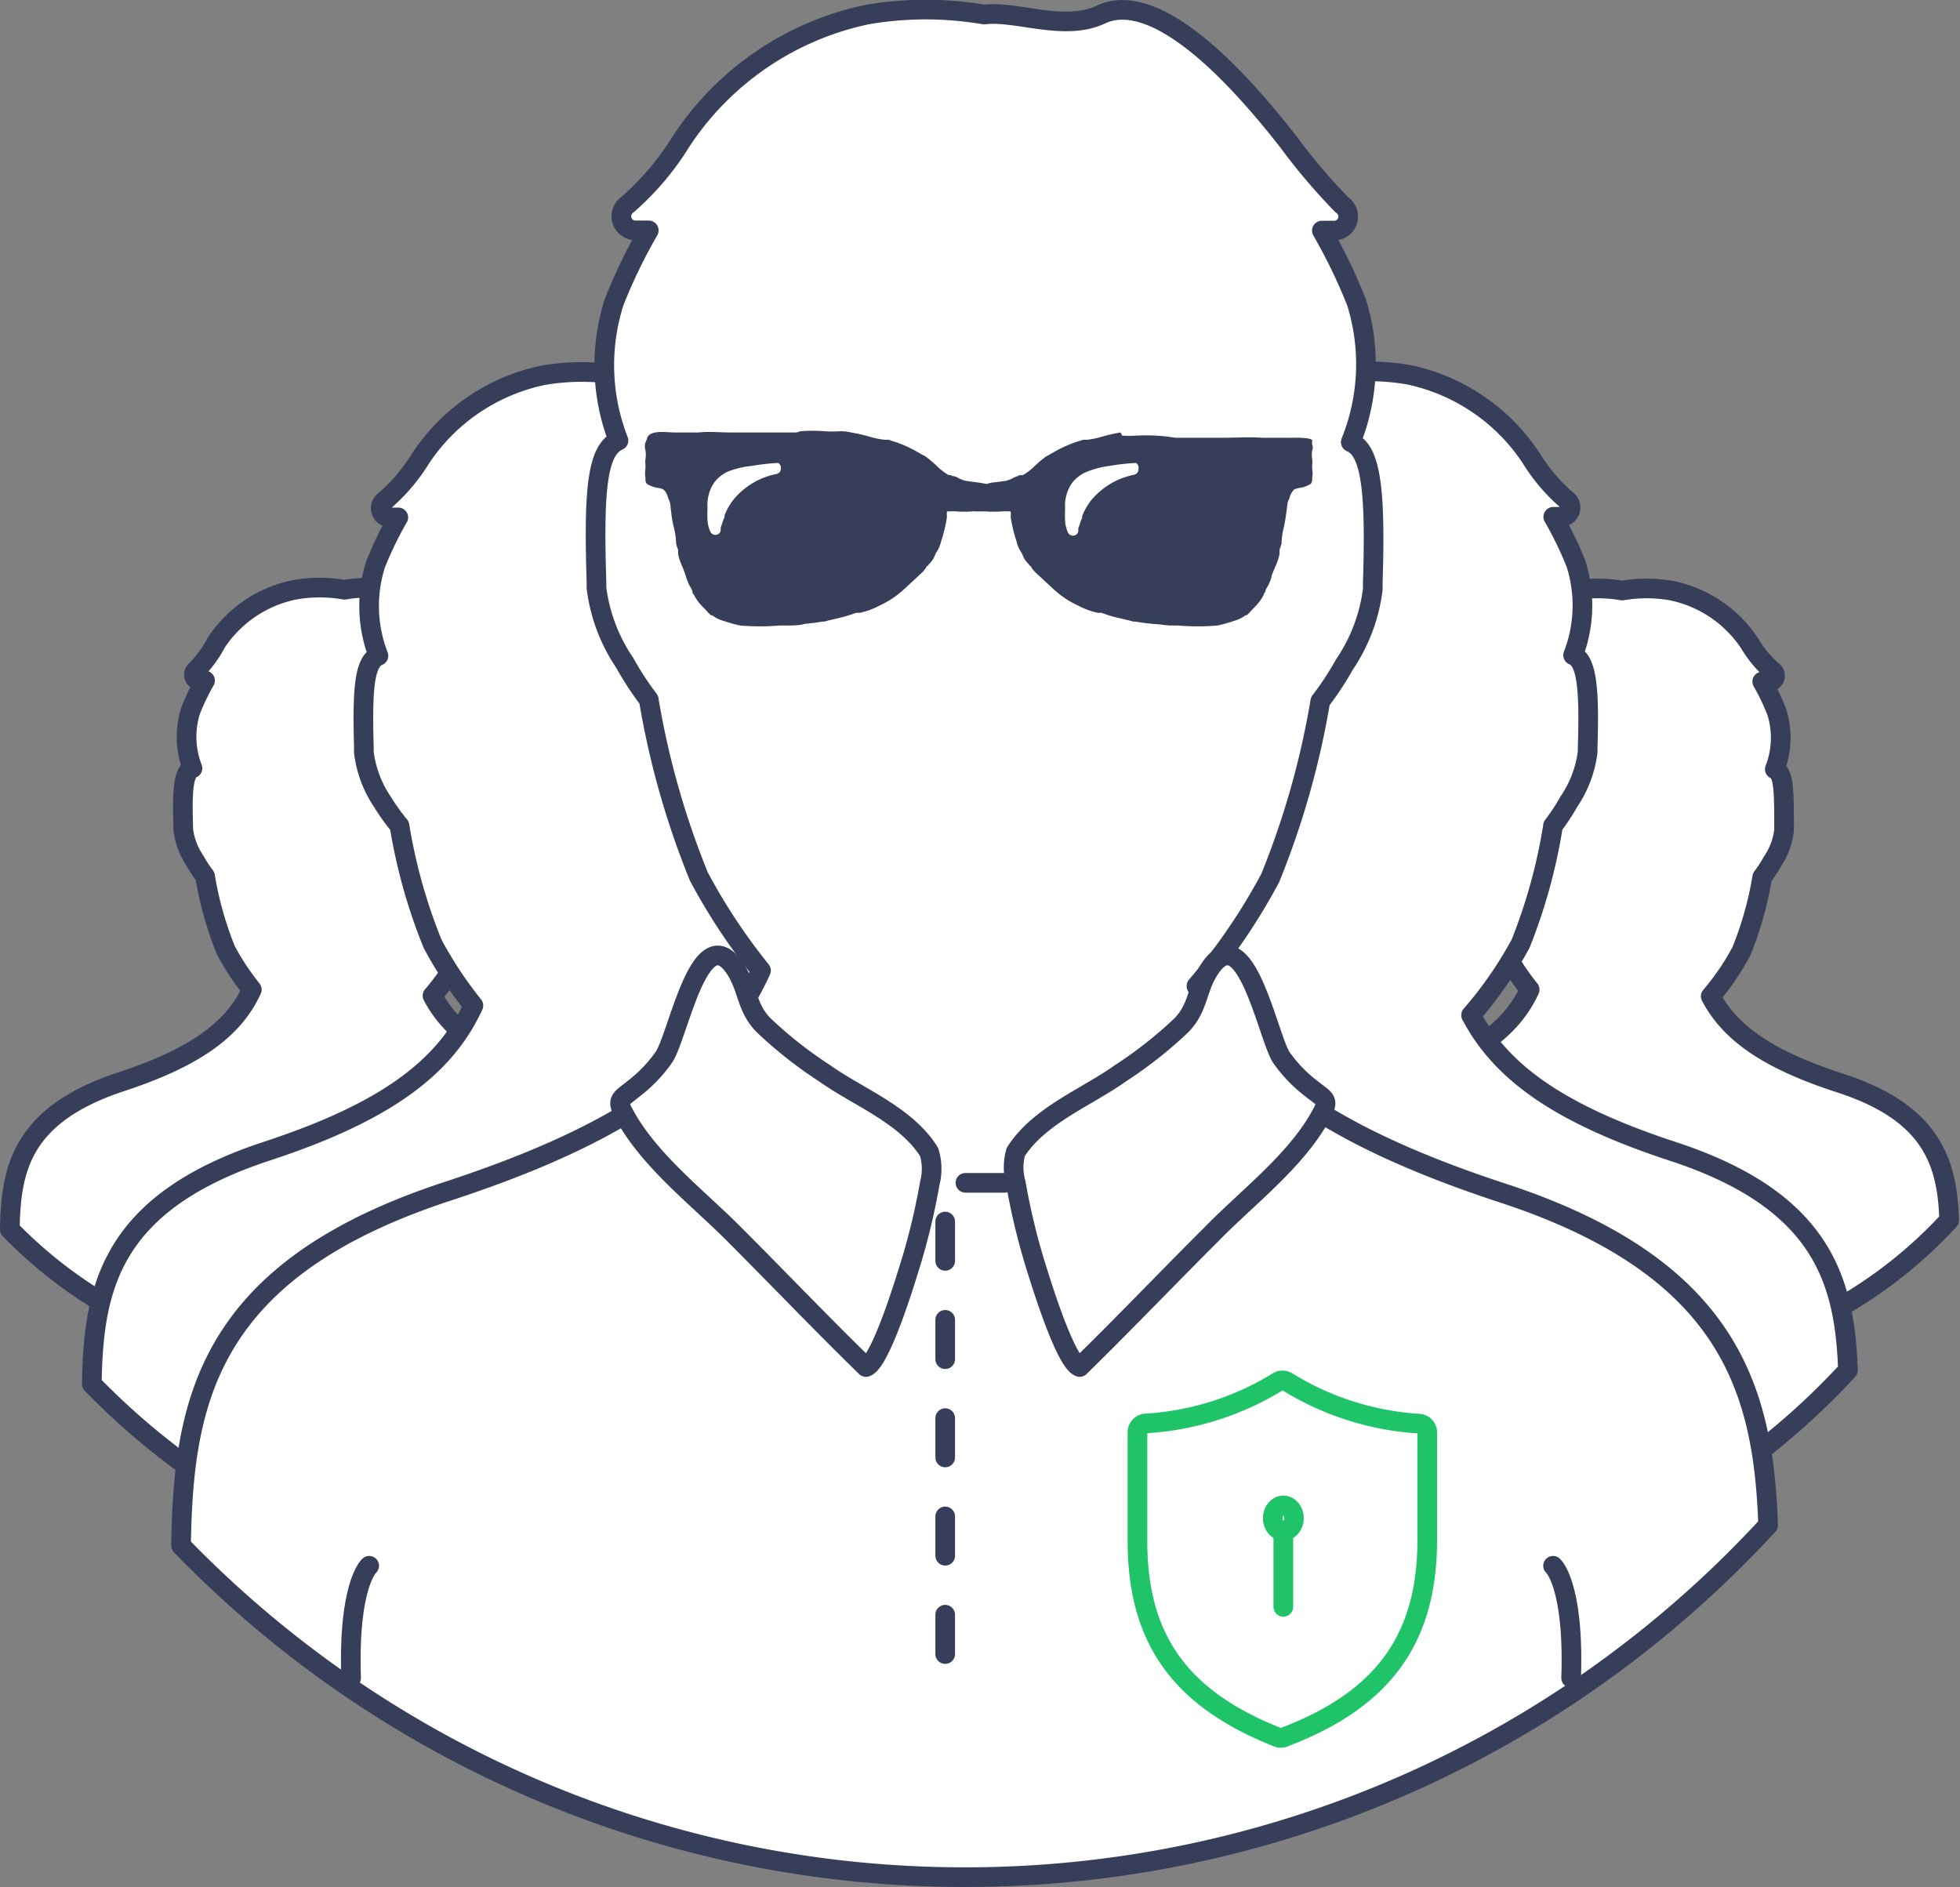 <svg xmlns="http://www.w3.org/2000/svg" width="99.7" height="95.99" viewBox="0 0 99.7 95.99">
  <rect x="0" y="0" width="99.7" height="95.99" fill="#808080" stroke="none"/>
  <title>icon-group</title>
  <g id="Layer_2" data-name="Layer 2">
    <g id="Benefits_-_1200" data-name="Benefits - 1200">
      <g id="Better_Way" data-name="Better Way">
        <g id="Respond">
          <g id="icon">
            <path d="M17.1,69.54a23.13,23.13,0,0,0,17-7.47c-.1-2.86-.8-5.46-5.62-7C25,53.88,23,52.56,22,50.65a12.75,12.75,0,0,0,1.56-2.29v0a17.66,17.66,0,0,0,1.06-3.77,6.5,6.5,0,0,0,.51-.78,3.63,3.63,0,0,0,.6-1.59v-.15c0-1.6,0-2.53-.31-2.86a.48.48,0,0,0-.16-.11,4.4,4.4,0,0,0,.09-2.94,11.61,11.61,0,0,0-.73-1.52h.27a.3.3,0,0,0,.28-.21.3.3,0,0,0-.12-.33A5.78,5.78,0,0,1,24,32.73,6.26,6.26,0,0,0,20,30a7.33,7.33,0,0,0-2.48,0A7.33,7.33,0,0,0,15,30a6.26,6.26,0,0,0-4,2.69A5.83,5.83,0,0,1,10,34.07a.3.3,0,0,0,.16.55h.27a11.6,11.6,0,0,0-.73,1.52,4.4,4.4,0,0,0,.09,2.94.48.48,0,0,0-.16.11c-.32.33-.36,1.26-.31,2.86v.15a3.64,3.64,0,0,0,.6,1.59,6.49,6.49,0,0,0,.51.78,17.66,17.66,0,0,0,1.06,3.77v0a12.63,12.63,0,0,0,1.32,2c-.94,2.06-2.95,3.47-6.65,4.69C1.06,56.71.55,59.5.5,62.54A23.12,23.12,0,0,0,17.1,69.54Z" style="fill: #fff;stroke: #373e5a;stroke-linecap: round;stroke-linejoin: round"/>
            <path d="M82.15,69.54a23.13,23.13,0,0,0,17-7.47c-.1-2.86-.8-5.46-5.62-7-3.55-1.16-5.51-2.49-6.51-4.39a12.75,12.75,0,0,0,1.56-2.29v0a17.66,17.66,0,0,0,1.06-3.77,6.5,6.5,0,0,0,.51-.78,3.63,3.63,0,0,0,.6-1.59v-.15c0-1.6,0-2.53-.31-2.86a.48.48,0,0,0-.16-.11,4.4,4.4,0,0,0,.09-2.94,11.61,11.61,0,0,0-.73-1.52H90a.3.3,0,0,0,.28-.21.3.3,0,0,0-.12-.33A5.78,5.78,0,0,1,89,32.73a6.26,6.26,0,0,0-4-2.69,7.33,7.33,0,0,0-2.48,0,7.33,7.33,0,0,0-2.48,0,6.26,6.26,0,0,0-4,2.69A5.83,5.83,0,0,1,75,34.07a.3.3,0,0,0,.16.55h.27a11.6,11.6,0,0,0-.73,1.52,4.4,4.4,0,0,0,.09,2.94.48.48,0,0,0-.16.11c-.32.33-.36,1.26-.31,2.86v.15a3.64,3.64,0,0,0,.6,1.59,6.49,6.49,0,0,0,.51.78,17.66,17.66,0,0,0,1.06,3.77v0a12.63,12.63,0,0,0,1.32,2c-.94,2.06-2.95,3.47-6.65,4.69-5.07,1.66-5.58,4.45-5.63,7.5A23.12,23.12,0,0,0,82.15,69.54Z" style="fill: #fff;stroke: #373e5a;stroke-linecap: round;stroke-linejoin: round"/>
            <path d="M30.92,81.49A36.55,36.55,0,0,0,57.85,69.7c-.16-4.52-1.27-8.62-8.88-11.12-5.61-1.84-8.71-3.93-10.29-6.94A20.14,20.14,0,0,0,41.16,48v0a27.9,27.9,0,0,0,1.68-6,10.26,10.26,0,0,0,.81-1.23,5.74,5.74,0,0,0,.95-2.52v-.23c.08-2.53,0-4-.49-4.52a.76.76,0,0,0-.25-.17A7,7,0,0,0,44,28.72a18.35,18.35,0,0,0-1.16-2.4h.42a.47.47,0,0,0,.44-.34.48.48,0,0,0-.19-.53,9.14,9.14,0,0,1-1.79-2.11,9.89,9.89,0,0,0-6.25-4.25,11.57,11.57,0,0,0-3.92,0,11.57,11.57,0,0,0-3.92,0,9.89,9.89,0,0,0-6.25,4.25,9.21,9.21,0,0,1-1.79,2.11.47.47,0,0,0,.25.87h.42a18.33,18.33,0,0,0-1.16,2.4,7,7,0,0,0,.15,4.64.76.76,0,0,0-.25.17c-.51.53-.56,2-.49,4.52v.23a5.75,5.75,0,0,0,.95,2.52A10.25,10.25,0,0,0,20.32,42,27.9,27.9,0,0,0,22,48v0a20,20,0,0,0,2.08,3.15c-1.49,3.26-4.66,5.49-10.51,7.41-8,2.63-8.82,7-8.9,11.84A36.53,36.53,0,0,0,30.92,81.49Z" style="fill: #fff;stroke: #373e5a;stroke-linecap: round;stroke-linejoin: round"/>
            <path d="M67.11,81.49A36.55,36.55,0,0,0,94,69.7c-.16-4.52-1.27-8.62-8.88-11.12-5.61-1.84-8.71-3.93-10.29-6.94A20.14,20.14,0,0,0,77.35,48v0A27.9,27.9,0,0,0,79,42a10.26,10.26,0,0,0,.81-1.23,5.74,5.74,0,0,0,.95-2.52v-.23c.08-2.53,0-4-.49-4.52a.76.76,0,0,0-.25-.17,7,7,0,0,0,.15-4.64,18.35,18.35,0,0,0-1.16-2.4h.42a.47.47,0,0,0,.44-.34.48.48,0,0,0-.19-.53,9.14,9.14,0,0,1-1.79-2.11,9.89,9.89,0,0,0-6.25-4.25,11.57,11.57,0,0,0-3.92,0,11.57,11.57,0,0,0-3.92,0,9.89,9.89,0,0,0-6.25,4.25,9.21,9.21,0,0,1-1.79,2.11.47.47,0,0,0,.25.87h.42a18.33,18.33,0,0,0-1.16,2.4,7,7,0,0,0,.15,4.64.76.76,0,0,0-.25.17c-.51.53-.56,2-.49,4.52v.23a5.75,5.75,0,0,0,.95,2.52A10.25,10.25,0,0,0,56.51,42a27.9,27.9,0,0,0,1.68,6v0a20,20,0,0,0,2.08,3.15c-1.49,3.26-4.66,5.49-10.51,7.41-8,2.63-8.82,7-8.9,11.84A36.53,36.53,0,0,0,67.11,81.49Z" style="fill: #fff;stroke: #373e5a;stroke-linecap: round;stroke-linejoin: round"/>
            <path d="M49.06,95.49A55.48,55.48,0,0,0,89.94,77.58C89.7,70.72,88,64.49,76.47,60.7c-8.52-2.79-13.22-6-15.61-10.54a30.58,30.58,0,0,0,3.75-5.49l0,0a42.36,42.36,0,0,0,2.55-9,15.58,15.58,0,0,0,1.23-1.87,8.72,8.72,0,0,0,1.44-3.82v-.35c.12-3.84,0-6.07-.74-6.87a1.16,1.16,0,0,0-.38-.27A10.56,10.56,0,0,0,69,15.37a27.85,27.85,0,0,0-1.76-3.64h.64a.72.72,0,0,0,.67-.51.72.72,0,0,0-.29-.8,30.59,30.59,0,0,1-2.72-3.2C61.47,2,58.16-.28,56,.74c-1.86.88-4.32-.21-5.94,0a17.57,17.57,0,0,0-5.94,0,15,15,0,0,0-9.48,6.46,14,14,0,0,1-2.71,3.2.72.72,0,0,0,.38,1.32H33a27.82,27.82,0,0,0-1.76,3.64,10.56,10.56,0,0,0,.22,7.05,1.16,1.16,0,0,0-.38.27c-.77.8-.86,3-.74,6.87v.35a8.72,8.72,0,0,0,1.44,3.82A15.57,15.57,0,0,0,33,35.59a42.35,42.35,0,0,0,2.55,9l0,0a30.29,30.29,0,0,0,3.16,4.78c-2.26,5-7.07,8.33-16,11.25-12.17,4-13.39,10.68-13.5,18A55.46,55.46,0,0,0,49.06,95.49Z" style="fill: #fff;stroke: #373e5a;stroke-linecap: round;stroke-linejoin: round"/>
            <path d="M79,79.65s1.08.94.92,5.71" style="fill: #fff;stroke: #373e5a;stroke-linecap: round;stroke-linejoin: round"/>
            <path d="M18.78,79.65s-1.08.94-.92,5.71" style="fill: #fff;stroke: #373e5a;stroke-linecap: round;stroke-linejoin: round"/>
            <path d="M65.22,88.4a.45.45,0,0,1-.16,0c-5-1.95-7.2-5-7.2-10V72.86a.45.45,0,0,1,.42-.45A14.43,14.43,0,0,0,65,70.29a.45.45,0,0,1,.48,0,14.42,14.42,0,0,0,6.7,2.13h0a.45.45,0,0,1,.42.45v5.47c0,5-2.22,8.09-7.2,10A.45.45,0,0,1,65.22,88.4Z" style="fill: #fff;stroke: #1fc469;stroke-linecap: round;stroke-linejoin: round"/>
            <g>
              <ellipse cx="65.28" cy="77.23" rx="0.54" ry="0.65" style="fill: #fff;stroke: #1fc469;stroke-linecap: round;stroke-linejoin: round"/>
              <line x1="65.28" y1="77.87" x2="65.28" y2="81.74" style="fill: #fff;stroke: #1fc469;stroke-linecap: round;stroke-linejoin: round"/>
            </g>
            <g>
              <polyline points="48.08 84.14 48.08 76.12 48.08 60.17 51.66 60.17" style="fill: #fff;stroke: #373e5a;stroke-linecap: round;stroke-linejoin: round;stroke-dasharray: 2,3"/>
              <path d="M67.26,56.61l-.18.32c-1.28,2.21-3.64,4-5.39,5.79-2.26,2.25-4.51,4.61-6.77,6.82-.68-.23-1.81-3.79-2.12-4.78a34.21,34.21,0,0,1-1.13-4.59,2.88,2.88,0,0,1,0-1.57c1.19-1.87,3.63-2.79,5.32-4a21.54,21.54,0,0,0,3.12-2.46c.85-.89.77-1.82,1.37-2.77,1.83-2.91,3,3.32,3.69,4.41a7.23,7.23,0,0,0,1.51,1.58C67.38,55.92,67.62,55.92,67.26,56.61Z" style="fill: #fff;stroke: #373e5a;stroke-linecap: round;stroke-linejoin: round"/>
              <path d="M47.3,60.17a34.22,34.22,0,0,1-1.13,4.59c-.31,1-1.44,4.56-2.12,4.78-2.27-2.21-4.51-4.56-6.77-6.82-1.75-1.75-4.11-3.58-5.39-5.79l-.18-.32c-.36-.69-.12-.7.55-1.25a7.22,7.22,0,0,0,1.51-1.58c.74-1.09,1.86-7.32,3.69-4.41.6,1,.52,1.89,1.37,2.77a21.39,21.39,0,0,0,3.12,2.46c1.68,1.2,4.13,2.11,5.31,4A2.88,2.88,0,0,1,47.3,60.17Z" style="fill: #fff;stroke: #373e5a;stroke-linecap: round;stroke-linejoin: round"/>
            </g>
            <path d="M32.83,22.9a1.39,1.39,0,0,1,0,.48.84.84,0,0,0,0,.22,2.43,2.43,0,0,1,0,.26,1.37,1.37,0,0,0,0,.43.09.09,0,0,1,0,.06.42.42,0,0,0,.07.26,1.42,1.42,0,0,0,.58.21.82.82,0,0,1,.28.09.87.87,0,0,1,.23.44s0,0,0,0a1,1,0,0,1,.12.45c.06.51.1.78.16,1a3.66,3.66,0,0,1,.12.81s0,.09.1.35a1.09,1.09,0,0,1,0,.2,2.81,2.81,0,0,0,.23.69c.07.17.15.41.19.53a2.16,2.16,0,0,0,.2.47.88.88,0,0,1,.11.22s0,.05,0,.05,0,.06.07.12a2.27,2.27,0,0,0,.39.56l.27.28a1.43,1.43,0,0,0,.22.22l.06,0a1.6,1.6,0,0,0,.6.29,6.74,6.74,0,0,0,.82.23,11.84,11.84,0,0,0,2,0l.39,0c.2,0,.63,0,.88-.08l.53-.06.39-.06.09,0,.22-.06.38-.09a6.94,6.94,0,0,0,1-.29.44.44,0,0,1,.18,0,3.73,3.73,0,0,0,1-.36,4.76,4.76,0,0,0,1.28-.85l.39-.36.42-.39a1.77,1.77,0,0,0,.3-.33c0-.07.08-.11.09-.1s0,0,0,0a.67.67,0,0,1,.11-.14,1.19,1.19,0,0,0,.26-.41.76.76,0,0,1,.11-.2,1.88,1.88,0,0,0,.21-.53,7.09,7.09,0,0,0,.29-1.22,1,1,0,0,1,0-.27,3.32,3.32,0,0,1,.52,0,6.74,6.74,0,0,0,.71,0,1.11,1.11,0,0,1,.27,0,1.36,1.36,0,0,1,.24,0,1.11,1.11,0,0,1,.27,0,6.74,6.74,0,0,0,.71,0,3.32,3.32,0,0,1,.52,0,1,1,0,0,1,0,.27,7.08,7.08,0,0,0,.29,1.22,1.88,1.88,0,0,0,.21.53.76.76,0,0,1,.11.2,1.19,1.19,0,0,0,.26.41.67.67,0,0,1,.11.14s0,0,0,0,.05,0,.09.1a1.77,1.77,0,0,0,.3.33l.42.39.39.36a4.76,4.76,0,0,0,1.28.85,3.73,3.73,0,0,0,1,.36.44.44,0,0,1,.18,0,6.94,6.94,0,0,0,1,.29l.38.09.22.06.09,0,.39.06.53.06c.25,0,.68.08.88.08l.39,0a11.84,11.84,0,0,0,2,0,6.74,6.74,0,0,0,.82-.23,1.6,1.6,0,0,0,.6-.29.13.13,0,0,1,.06,0,1.43,1.43,0,0,0,.22-.22l.27-.28a2.27,2.27,0,0,0,.39-.56c0-.07.06-.12.07-.12s0,0,0-.05a.88.88,0,0,1,.11-.22,2.16,2.16,0,0,0,.2-.47c0-.12.13-.36.19-.53a2.81,2.81,0,0,0,.23-.69,1.08,1.08,0,0,1,0-.2c.09-.27.11-.33.1-.35a3.66,3.66,0,0,1,.12-.81c.06-.27.1-.54.16-1a1,1,0,0,1,.12-.45s0,0,0,0a.87.87,0,0,1,.23-.44.82.82,0,0,1,.28-.09,1.42,1.42,0,0,0,.58-.21.42.42,0,0,0,.07-.26.09.09,0,0,1,0-.06,1.37,1.37,0,0,0,0-.43,2.41,2.41,0,0,1,0-.26.84.84,0,0,0,0-.22,1.39,1.39,0,0,1,0-.48.32.32,0,0,0,0-.27.54.54,0,0,1,0-.19c.07-.23-1.18-.16-1.32-.17l-.59,0-.61,0c-.7-.05-1.42,0-2.12,0l-.49,0-.54,0-.48,0-.39,0-.41,0a9.18,9.18,0,0,0-2-.11,7,7,0,0,1-.72,0A2.08,2.08,0,0,0,57,22a7.91,7.91,0,0,0-1,.23,4.06,4.06,0,0,1-.71.14l-.19,0-.22.07a6.1,6.1,0,0,0-1.34.6l-.33.18a6.14,6.14,0,0,0-.59.5,3,3,0,0,1-.59.45.13.13,0,0,0-.07,0,.12.12,0,0,1-.07,0s0,0,0,0-.05,0-.12.05l-.15.05a1.57,1.57,0,0,1-.45.19l-.52.07a1.73,1.73,0,0,0-.46.09s-.3-.06-.55-.09l-.52-.07a1.57,1.57,0,0,1-.45-.19l-.15-.05c-.07,0-.12,0-.12-.05s0,0,0,0a.12.12,0,0,1-.07,0,.13.13,0,0,0-.07,0,3,3,0,0,1-.59-.45,6.13,6.13,0,0,0-.59-.5l-.33-.18a6.1,6.1,0,0,0-1.34-.6l-.22-.07-.19,0a4.06,4.06,0,0,1-.71-.14,7.92,7.92,0,0,0-1-.23,2.08,2.08,0,0,0-.6-.06,7,7,0,0,1-.72,0,7.28,7.28,0,0,0-1.28,0,.51.51,0,0,1-.25.06h-.25l-.25,0-.41,0-.39,0-.48,0-.54,0-.49,0h-.46c-.55,0-1.1-.06-1.65,0l-.61,0-.59,0c-.39,0-1.36-.17-1.42.36A.68.68,0,0,0,32.83,22.9Z" style="fill: #373e5a"/>
            <g>
              <path d="M57.78,23.55a10.9,10.9,0,0,0-1.33.15,4.51,4.51,0,0,0-1.26.34,1.87,1.87,0,0,0-.65.52,2,2,0,0,0-.36,1.3,5.68,5.68,0,0,0,0,.66,1.65,1.65,0,0,0,.15.58.28.28,0,0,0,.37.12.26.26,0,0,0,.15-.21l0-.13,0,0,.06-.17a3.07,3.07,0,0,1,.14-.38l0-.09a3.24,3.24,0,0,1,.43-.76,3.79,3.79,0,0,1,2.21-1.33.28.28,0,0,0,.22-.31A.27.27,0,0,0,57.78,23.55Z" style="fill: #fff"/>
              <path d="M39.58,23.55a10.9,10.9,0,0,0-1.33.15A4.51,4.51,0,0,0,37,24a1.87,1.87,0,0,0-.65.52,2,2,0,0,0-.36,1.3,5.68,5.68,0,0,0,0,.66,1.65,1.65,0,0,0,.15.58.28.28,0,0,0,.37.12.26.26,0,0,0,.15-.21l0-.13,0,0,.06-.17a3.07,3.07,0,0,1,.14-.38l0-.09a3.24,3.24,0,0,1,.43-.76,3.79,3.79,0,0,1,2.21-1.33.28.28,0,0,0,.22-.31A.27.27,0,0,0,39.58,23.55Z" style="fill: #fff"/>
            </g>
          </g>
        </g>
      </g>
    </g>
  </g>
</svg>
